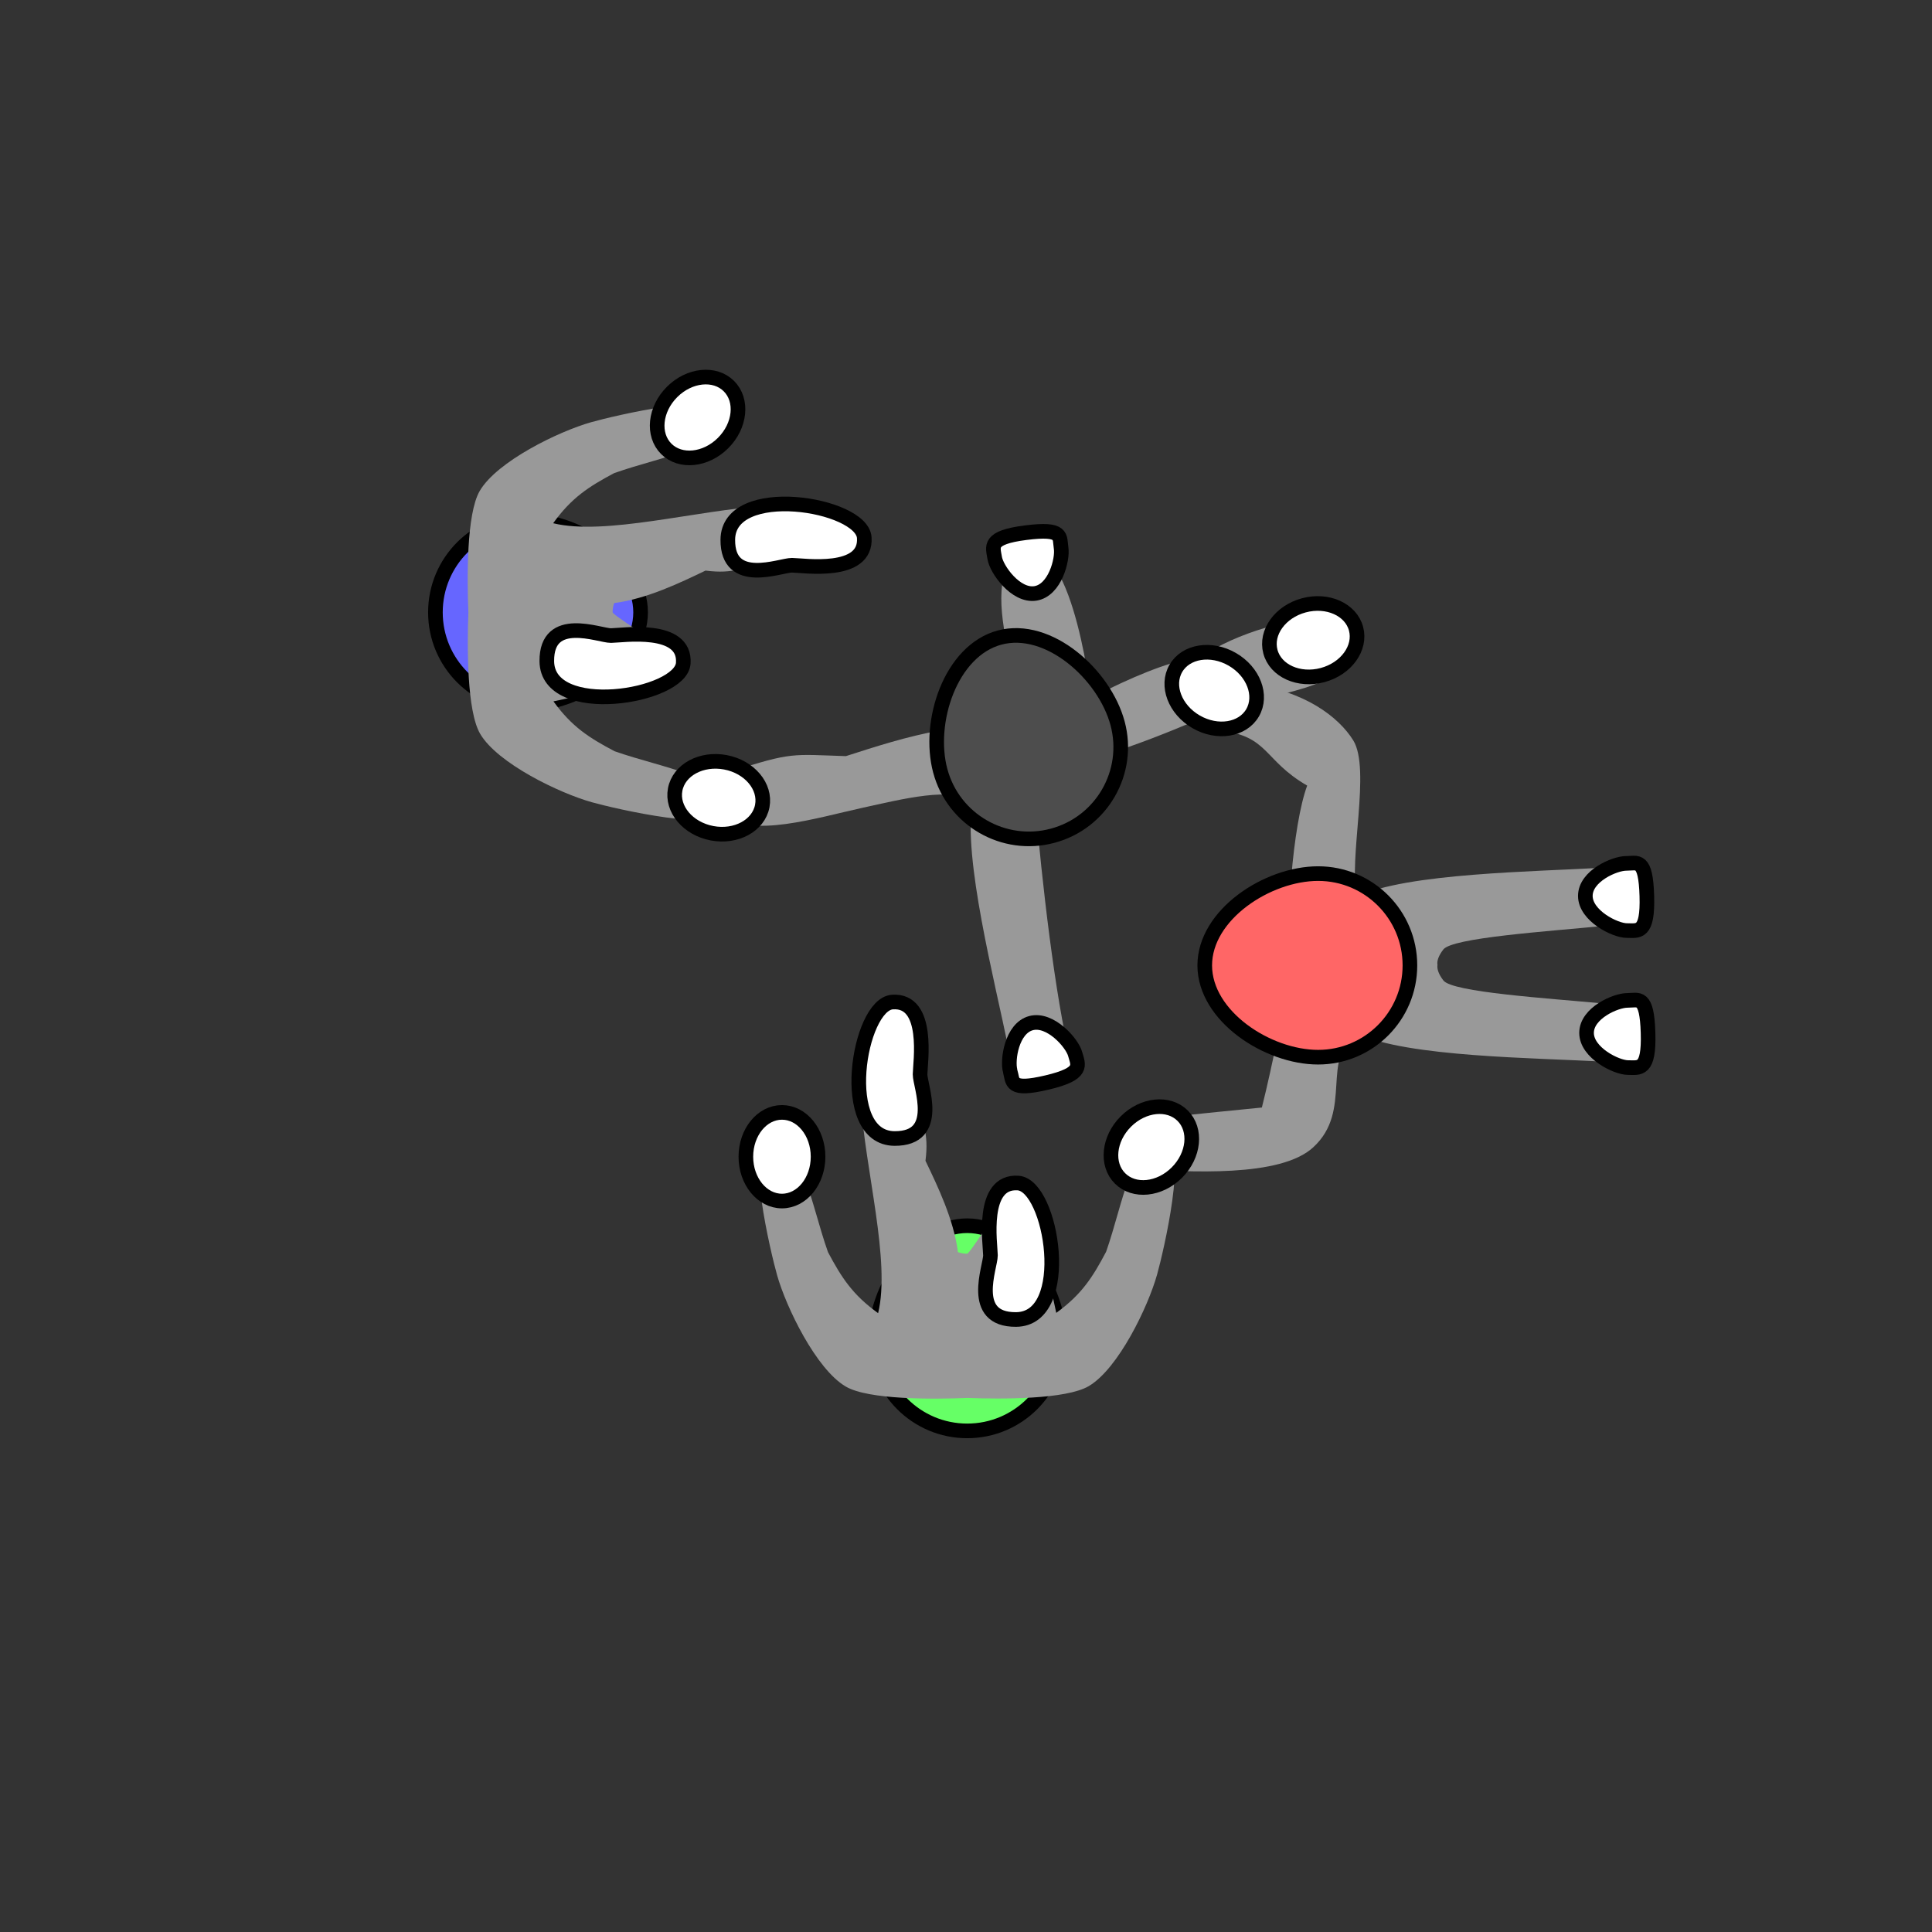 <?xml version="1.0" encoding="UTF-8" standalone="no"?>
<!-- Created with Inkscape (http://www.inkscape.org/) -->

<svg
   width="35mm"
   height="35mm"
   viewBox="0 0 35 35"
   version="1.1"
   id="svg1"
   xml:space="preserve"
   inkscape:version="1.4 (e7c3feb100, 2024-10-09)"
   sodipodi:docname="q_p4.svg"
   xmlns:inkscape="http://www.inkscape.org/namespaces/inkscape"
   xmlns:sodipodi="http://sodipodi.sourceforge.net/DTD/sodipodi-0.dtd"
   xmlns="http://www.w3.org/2000/svg"
   xmlns:svg="http://www.w3.org/2000/svg"><rect x="0" y="0" width="35" height="35" fill="#333333" stroke="none"/><sodipodi:namedview
     id="namedview1"
     pagecolor="#ffffff"
     bordercolor="#000000"
     borderopacity="0.25"
     inkscape:showpageshadow="2"
     inkscape:pageopacity="0.0"
     inkscape:pagecheckerboard="0"
     inkscape:deskcolor="#d1d1d1"
     inkscape:document-units="mm"
     inkscape:zoom="4.2968333"
     inkscape:cx="56.90237"
     inkscape:cy="71.564331"
     inkscape:window-width="1916"
     inkscape:window-height="948"
     inkscape:window-x="0"
     inkscape:window-y="0"
     inkscape:window-maximized="0"
     inkscape:current-layer="layer1"><sodipodi:guide
       position="0.174,17.54"
       orientation="0,132.283"
       id="guide5"
       inkscape:locked="false" /><sodipodi:guide
       position="34.975,32.106"
       orientation="132.283,0"
       id="guide6"
       inkscape:locked="false" /><sodipodi:guide
       position="35,0"
       orientation="0,-132.283"
       id="guide7"
       inkscape:locked="false" /><sodipodi:guide
       position="17.504,35.914"
       orientation="-132.283,0"
       id="guide8"
       inkscape:locked="false" /></sodipodi:namedview><defs
     id="defs1"><inkscape:path-effect
       effect="mirror_symmetry"
       start_point="17.298,16.235"
       end_point="17.313,7.81"
       center_point="17.306,12.023"
       id="path-effect5"
       is_visible="true"
       lpeversion="1.2"
       lpesatellites=""
       mode="free"
       discard_orig_path="false"
       fuse_paths="true"
       oposite_fuse="false"
       split_items="false"
       split_open="false"
       link_styles="false" /><inkscape:path-effect
       effect="mirror_symmetry"
       start_point="17.298,16.235"
       end_point="17.313,7.81"
       center_point="17.306,12.023"
       id="path-effect5-7"
       is_visible="true"
       lpeversion="1.2"
       lpesatellites=""
       mode="free"
       discard_orig_path="false"
       fuse_paths="true"
       oposite_fuse="false"
       split_items="false"
       split_open="false"
       link_styles="false" /><inkscape:path-effect
       effect="mirror_symmetry"
       start_point="17.298,16.235"
       end_point="17.313,7.81"
       center_point="17.306,12.023"
       id="path-effect5-6"
       is_visible="true"
       lpeversion="1.2"
       lpesatellites=""
       mode="free"
       discard_orig_path="false"
       fuse_paths="true"
       oposite_fuse="false"
       split_items="false"
       split_open="false"
       link_styles="false" /><inkscape:path-effect
       effect="mirror_symmetry"
       start_point="17.298,16.235"
       end_point="17.313,7.81"
       center_point="17.306,12.023"
       id="path-effect5-3"
       is_visible="true"
       lpeversion="1.2"
       lpesatellites=""
       mode="free"
       discard_orig_path="false"
       fuse_paths="true"
       oposite_fuse="false"
       split_items="false"
       split_open="false"
       link_styles="false" /><inkscape:path-effect
       effect="mirror_symmetry"
       start_point="17.298,16.235"
       end_point="17.313,7.81"
       center_point="17.306,12.023"
       id="path-effect5-66"
       is_visible="true"
       lpeversion="1.2"
       lpesatellites=""
       mode="free"
       discard_orig_path="false"
       fuse_paths="true"
       oposite_fuse="false"
       split_items="false"
       split_open="false"
       link_styles="false" /><inkscape:path-effect
       effect="mirror_symmetry"
       start_point="17.298,16.235"
       end_point="17.313,7.81"
       center_point="17.306,12.023"
       id="path-effect5-4"
       is_visible="true"
       lpeversion="1.2"
       lpesatellites=""
       mode="free"
       discard_orig_path="false"
       fuse_paths="true"
       oposite_fuse="false"
       split_items="false"
       split_open="false"
       link_styles="false" /><inkscape:path-effect
       effect="mirror_symmetry"
       start_point="17.298,16.235"
       end_point="17.313,7.81"
       center_point="17.306,12.023"
       id="path-effect5-4-7"
       is_visible="true"
       lpeversion="1.2"
       lpesatellites=""
       mode="free"
       discard_orig_path="false"
       fuse_paths="true"
       oposite_fuse="false"
       split_items="false"
       split_open="false"
       link_styles="false" /><inkscape:path-effect
       effect="mirror_symmetry"
       start_point="17.298,16.235"
       end_point="17.313,7.81"
       center_point="17.306,12.023"
       id="path-effect5-41"
       is_visible="true"
       lpeversion="1.2"
       lpesatellites=""
       mode="free"
       discard_orig_path="false"
       fuse_paths="true"
       oposite_fuse="false"
       split_items="false"
       split_open="false"
       link_styles="false" /><inkscape:path-effect
       effect="mirror_symmetry"
       start_point="17.298,16.235"
       end_point="17.313,7.81"
       center_point="17.306,12.023"
       id="path-effect5-4-0"
       is_visible="true"
       lpeversion="1.2"
       lpesatellites=""
       mode="free"
       discard_orig_path="false"
       fuse_paths="true"
       oposite_fuse="false"
       split_items="false"
       split_open="false"
       link_styles="false" /><inkscape:path-effect
       effect="mirror_symmetry"
       start_point="17.494,16.3"
       end_point="17.509,7.876"
       center_point="17.502,12.088"
       id="path-effect5-4-0-9"
       is_visible="true"
       lpeversion="1.2"
       lpesatellites=""
       mode="free"
       discard_orig_path="false"
       fuse_paths="true"
       oposite_fuse="false"
       split_items="false"
       split_open="false"
       link_styles="false" /><inkscape:path-effect
       effect="mirror_symmetry"
       start_point="17.298,16.235"
       end_point="17.313,7.81"
       center_point="17.306,12.023"
       id="path-effect5-4-0-0"
       is_visible="true"
       lpeversion="1.2"
       lpesatellites=""
       mode="free"
       discard_orig_path="false"
       fuse_paths="true"
       oposite_fuse="false"
       split_items="false"
       split_open="false"
       link_styles="false" /><inkscape:path-effect
       effect="mirror_symmetry"
       start_point="17.494,16.3"
       end_point="17.509,7.876"
       center_point="17.502,12.088"
       id="path-effect5-4-0-9-7"
       is_visible="true"
       lpeversion="1.2"
       lpesatellites=""
       mode="free"
       discard_orig_path="false"
       fuse_paths="true"
       oposite_fuse="false"
       split_items="false"
       split_open="false"
       link_styles="false" /><inkscape:path-effect
       effect="mirror_symmetry"
       start_point="17.494,16.3"
       end_point="17.509,7.876"
       center_point="17.502,12.088"
       id="path-effect5-4-0-9-3"
       is_visible="true"
       lpeversion="1.2"
       lpesatellites=""
       mode="free"
       discard_orig_path="false"
       fuse_paths="true"
       oposite_fuse="false"
       split_items="false"
       split_open="false"
       link_styles="false" /><inkscape:path-effect
       effect="mirror_symmetry"
       start_point="17.298,16.235"
       end_point="17.313,7.81"
       center_point="17.306,12.023"
       id="path-effect5-4-6"
       is_visible="true"
       lpeversion="1.2"
       lpesatellites=""
       mode="free"
       discard_orig_path="false"
       fuse_paths="true"
       oposite_fuse="false"
       split_items="false"
       split_open="false"
       link_styles="false" /><inkscape:path-effect
       effect="mirror_symmetry"
       start_point="17.494,16.3"
       end_point="17.509,7.876"
       center_point="17.502,12.088"
       id="path-effect5-4-0-9-72"
       is_visible="true"
       lpeversion="1.2"
       lpesatellites=""
       mode="free"
       discard_orig_path="false"
       fuse_paths="true"
       oposite_fuse="false"
       split_items="false"
       split_open="false"
       link_styles="false" /><inkscape:path-effect
       effect="mirror_symmetry"
       start_point="17.494,16.3"
       end_point="17.509,7.876"
       center_point="17.502,12.088"
       id="path-effect5-4-0-9-72-8"
       is_visible="true"
       lpeversion="1.2"
       lpesatellites=""
       mode="free"
       discard_orig_path="false"
       fuse_paths="true"
       oposite_fuse="false"
       split_items="false"
       split_open="false"
       link_styles="false" /><inkscape:path-effect
       effect="mirror_symmetry"
       start_point="17.298,16.235"
       end_point="17.313,7.81"
       center_point="17.306,12.023"
       id="path-effect5-4-6-1"
       is_visible="true"
       lpeversion="1.2"
       lpesatellites=""
       mode="free"
       discard_orig_path="false"
       fuse_paths="true"
       oposite_fuse="false"
       split_items="false"
       split_open="false"
       link_styles="false" /><inkscape:path-effect
       effect="mirror_symmetry"
       start_point="17.298,16.235"
       end_point="17.313,7.81"
       center_point="17.306,12.023"
       id="path-effect5-4-6-2"
       is_visible="true"
       lpeversion="1.2"
       lpesatellites=""
       mode="free"
       discard_orig_path="false"
       fuse_paths="true"
       oposite_fuse="false"
       split_items="false"
       split_open="false"
       link_styles="false" /></defs><g
     inkscape:label="Layer 1"
     inkscape:groupmode="layer"
     id="layer1"><path
       style="fill:#999999;fill-opacity:1;stroke:none;stroke-width:0.265;stroke-dasharray:none;stroke-opacity:1"
       d="m 29.332,18.726 c 0.004,0.262 -0.082,0.518 -0.262,0.508 -1.252,-0.072 -3.577,-0.081 -4.482,-0.51 -0.679,0.438 -0.068,1.392 -0.799,2.062 -0.594,0.545 -2.217,0.451 -3.285,0.383 -0.082,-0.368 -0.028,-0.421 0.051,-0.867 0.906,-0.101 2.305,-0.238 2.305,-0.238 0.194,-0.768 0.416,-1.915 0.539,-2.578 -0.125,-0.662 0.018,-2.548 0.282,-3.254 -0.8,-0.462 -0.69,-0.903 -1.597,-1 -0.081,-0.446 0.48,-0.468 0.561,-0.836 0.976,0.113 1.607,0.59 1.871,1.018 0.321,0.521 -0.091,2.149 0.066,2.83 0.904,-0.432 3.23,-0.45 4.482,-0.527 0.359,-0.022 0.346,1.022 -0.012,1.057 -1.03,0.101 -2.744,0.213 -2.906,0.428 -0.092,0.121 -0.116,0.211 -0.105,0.279 -0.01,0.068 0.015,0.16 0.107,0.281 0.163,0.214 1.876,0.321 2.906,0.418 0.179,0.017 0.273,0.285 0.277,0.547 z"
       id="path4-6"
       sodipodi:nodetypes="cscssscccccscscscssc" /><path
       id="path1-3"
       style="fill:#ff6666;fill-opacity:1;stroke:#000000;stroke-width:0.265"
       d="m 23.879,15.826 c -0.918,0 -2.054,0.744 -2.054,1.663 0,0.918 1.136,1.663 2.054,1.663 0.918,0 1.663,-0.744 1.663,-1.663 0,-0.918 -0.744,-1.663 -1.663,-1.663 z"
       sodipodi:nodetypes="zzzzz" /><path
       id="path1-7-1-1"
       style="fill:#ffffff;stroke:#000000;stroke-width:0.265;stroke-dasharray:none"
       d="m 29.48,18.123 c -0.207,0 -0.738,0.228 -0.738,0.589 0,0.361 0.542,0.628 0.749,0.628 0.207,0 0.386,0.07 0.365,-0.628 -0.021,-0.698 -0.168,-0.589 -0.375,-0.589 z"
       sodipodi:nodetypes="ssszs" /><path
       id="path1-7-1-9-7"
       style="fill:#ffffff;stroke:#000000;stroke-width:0.265;stroke-dasharray:none"
       d="m 29.458,15.641 c -0.207,0 -0.738,0.228 -0.738,0.589 0,0.361 0.542,0.628 0.749,0.628 0.207,0 0.386,0.07 0.365,-0.628 -0.021,-0.698 -0.168,-0.589 -0.375,-0.589 z"
       sodipodi:nodetypes="ssszs" /><path
       style="fill:#999999;fill-opacity:1;stroke:none;stroke-width:0.1"
       d="m 18.684,13.122 c 0,0 -1.159,-2.866 -0.095,-3.13 0.874,-0.217 1.198,2.789 1.198,2.789 z"
       id="path2"
       sodipodi:nodetypes="cscc"
       inkscape:transform-center-x="0.28970014"
       inkscape:transform-center-y="-4.4820361" /><path
       id="path1-7-1-1-6"
       style="fill:#ffffff;stroke:#000000;stroke-width:0.265;stroke-dasharray:none"
       d="m 19.223,9.929 c 0.032,0.205 -0.11,0.765 -0.466,0.821 -0.357,0.056 -0.705,-0.437 -0.737,-0.642 -0.032,-0.205 -0.13,-0.37 0.563,-0.458 0.693,-0.088 0.608,0.074 0.64,0.279 z"
       sodipodi:nodetypes="ssszs"
       inkscape:transform-center-x="0.64154719"
       inkscape:transform-center-y="-5.8428622" /><path
       style="fill:#999999;fill-opacity:1;stroke:none;stroke-width:0.265;stroke-dasharray:none;stroke-opacity:1"
       d="m 21.956,12.928 c 0.642,-0.288 2.186,-0.419 2.275,-0.85 0.057,-0.276 0.021,-0.658 -0.442,-0.828 -0.243,-0.089 -1.421,0.206 -2.041,0.665 -0.765,0.013 -2.659,1.043 -3.067,1.39 -1.014,-0.368 -2.302,0.054 -3.357,0.393 -0.977,-0.031 -0.974,-0.078 -2.07,0.276 -0.226,0.514 -0.381,0.352 -0.083,0.763 0.345,0.476 1.683,0.065 2.441,-0.1 0.736,-0.161 1.658,-0.399 2.008,-0.103 -0.184,0.985 0.401,3.237 0.651,4.466 0.071,0.352 1.076,0.07 1.018,-0.285 -0.264,-1.331 -0.487,-3.428 -0.58,-4.756 0.88,-0.032 2.558,-0.724 3.248,-1.033 z"
       id="path4-6-8"
       sodipodi:nodetypes="sssccccssccccs"
       inkscape:transform-center-x="0.6244653"
       inkscape:transform-center-y="-0.83424549" /><ellipse
       style="fill:#ffffff;fill-opacity:1;stroke:#000000;stroke-width:0.265;stroke-dasharray:none;stroke-opacity:1"
       id="path1-7-2-9-9-1-3-1"
       cx="-17.36"
       cy="19.978"
       rx="0.654"
       ry="0.803"
       transform="rotate(-105)"
       inkscape:transform-center-x="-4.5375522"
       inkscape:transform-center-y="-4.4354059" /><path
       id="path1-3-8"
       style="fill:#4d4d4d;fill-opacity:1;stroke:#000000;stroke-width:0.265"
       d="m 17.034,13.965 c -0.238,-0.887 0.187,-2.177 1.074,-2.415 0.887,-0.238 1.9,0.667 2.138,1.554 0.238,0.887 -0.289,1.799 -1.176,2.036 -0.887,0.238 -1.799,-0.289 -2.036,-1.176 z"
       sodipodi:nodetypes="zzzzz"
       inkscape:transform-center-x="0.61765513"
       inkscape:transform-center-y="-2.6792647" /><path
       id="path1-7-1-9-7-31"
       style="fill:#ffffff;stroke:#000000;stroke-width:0.265;stroke-dasharray:none"
       d="m 18.3,19.401 c -0.054,-0.2 0.029,-0.772 0.378,-0.866 0.349,-0.093 0.747,0.361 0.8,0.561 0.054,0.2 0.168,0.355 -0.512,0.515 -0.68,0.16 -0.612,-0.01 -0.666,-0.21 z"
       sodipodi:nodetypes="ssszs"
       inkscape:transform-center-x="0.35100073"
       inkscape:transform-center-y="3.0655429" /><path
       id="path1-3-0-4"
       style="fill:#66ff66;fill-opacity:1;stroke:#000000;stroke-width:0.265"
       d="m 15.859,24.259 c 10e-7,-0.918 0.744,-2.054 1.663,-2.054 0.918,-1e-6 1.663,1.136 1.663,2.054 -10e-7,0.918 -0.744,1.663 -1.663,1.663 -0.918,1e-6 -1.663,-0.744 -1.663,-1.663 z"
       sodipodi:nodetypes="zzzzz" /><path
       style="fill:#999999;fill-opacity:1;stroke:none;stroke-width:0.265;stroke-dasharray:none;stroke-opacity:1"
       d="m 19.135,23.784 c 0.46,-0.333 0.661,-0.647 0.904,-1.109 0.323,-0.924 0.432,-1.969 1.064,-1.953 0.425,0.011 -0.02,1.934 -0.141,2.367 -0.163,0.583 -0.703,1.709 -1.24,2.023 -0.412,0.241 -1.574,0.236 -2.197,0.213 -0.624,0.025 -1.788,0.035 -2.201,-0.205 -0.538,-0.313 -1.081,-1.435 -1.246,-2.018 -0.122,-0.433 -0.575,-2.357 -0.15,-2.369 0.633,-0.019 0.746,1.029 1.072,1.951 0.245,0.461 0.447,0.774 0.908,1.105 0.23,-0.945 -0.237,-2.597 -0.314,-3.85 -0.022,-0.359 1.02,-0.424 1.055,-0.066 0.05,0.515 0.184,0.627 0.117,1.156 0.217,0.453 0.512,1.061 0.588,1.654 0.059,0.022 0.115,0.03 0.166,0.029 0.051,9.9e-5 0.538,-0.794 0.597,-0.816 0.61,-0.121 0.804,0.891 1.018,1.887 z"
       id="path4-6-3-2-0"
       sodipodi:nodetypes="cscccccssscsscccccc" /><ellipse
       style="fill:#ffffff;fill-opacity:1;stroke:#000000;stroke-width:0.265;stroke-dasharray:none;stroke-opacity:1"
       id="path1-7-2-9-9-1-3-4"
       cx="-14.166"
       cy="-20.955"
       rx="0.654"
       ry="0.803"
       transform="scale(-1)" /><path
       id="path1-7-1-1-4-1"
       style="fill:#ffffff;stroke:#000000;stroke-width:0.265;stroke-dasharray:none"
       d="m 18.445,21.432 c -0.683,-0.048 -0.504,1.103 -0.502,1.31 0.002,0.207 -0.396,1.168 0.463,1.162 1.043,-0.007 0.653,-2.428 0.038,-2.472 z"
       sodipodi:nodetypes="sszs" /><path
       id="path1-7-1-1-4-5-9"
       style="fill:#ffffff;stroke:#000000;stroke-width:0.265;stroke-dasharray:none"
       d="m 16.166,18.153 c 0.683,-0.048 0.504,1.103 0.502,1.31 -0.002,0.207 0.396,1.168 -0.463,1.162 -1.043,-0.007 -0.653,-2.428 -0.038,-2.472 z"
       sodipodi:nodetypes="sszs" /><ellipse
       style="fill:#ffffff;fill-opacity:1;stroke:#000000;stroke-width:0.265;stroke-dasharray:none;stroke-opacity:1"
       id="path1-7-2-9-9-1"
       cx="29.447"
       cy="0.055"
       rx="0.654"
       ry="0.803"
       transform="matrix(0.707,0.707,0.707,-0.707,0,0)" /><path
       id="path1-3-0-4-6"
       style="fill:#6666ff;fill-opacity:1;stroke:#000000;stroke-width:0.265"
       d="m 9.551,9.43 c 0.918,10e-7 2.054,0.744 2.054,1.663 10e-7,0.918 -1.136,1.663 -2.054,1.663 -0.918,-1e-6 -1.663,-0.744 -1.663,-1.663 0,-0.918 0.744,-1.663 1.663,-1.663 z"
       sodipodi:nodetypes="zzzzz" /><path
       style="fill:#999999;fill-opacity:1;stroke:none;stroke-width:0.265;stroke-dasharray:none;stroke-opacity:1"
       d="m 10.026,12.706 c 0.333,0.46 0.647,0.661 1.109,0.904 0.924,0.323 1.969,0.432 1.953,1.064 -0.011,0.425 -1.934,-0.02 -2.367,-0.141 -0.583,-0.163 -1.709,-0.703 -2.023,-1.24 -0.241,-0.412 -0.236,-1.574 -0.213,-2.197 -0.025,-0.624 -0.035,-1.788 0.205,-2.201 0.313,-0.538 1.435,-1.081 2.018,-1.246 0.433,-0.122 2.357,-0.575 2.369,-0.15 0.019,0.633 -1.029,0.746 -1.951,1.072 -0.461,0.245 -0.774,0.447 -1.105,0.908 0.945,0.23 2.597,-0.237 3.85,-0.314 0.359,-0.022 0.424,1.02 0.066,1.055 -0.515,0.05 -0.627,0.184 -1.156,0.117 -0.453,0.217 -1.061,0.512 -1.654,0.588 -0.022,0.059 -0.03,0.115 -0.029,0.166 -9.8e-5,0.051 0.794,0.538 0.816,0.597 0.121,0.61 -0.891,0.804 -1.887,1.018 z"
       id="path4-6-3-2-0-4"
       sodipodi:nodetypes="cscccccssscsscccccc" /><ellipse
       style="fill:#ffffff;fill-opacity:1;stroke:#000000;stroke-width:0.265;stroke-dasharray:none;stroke-opacity:1"
       id="path1-7-2-9-9-1-3-3"
       cx="-14.284"
       cy="3.588"
       rx="0.654"
       ry="0.803"
       transform="rotate(-135)" /><path
       id="path1-7-1-1-4-1-0"
       style="fill:#ffffff;stroke:#000000;stroke-width:0.265;stroke-dasharray:none"
       d="m 12.378,12.016 c 0.048,-0.683 -1.103,-0.504 -1.31,-0.502 -0.207,0.002 -1.168,-0.396 -1.162,0.463 0.007,1.043 2.428,0.653 2.472,0.038 z"
       sodipodi:nodetypes="sszs" /><path
       id="path1-7-1-1-4-5-9-3"
       style="fill:#ffffff;stroke:#000000;stroke-width:0.265;stroke-dasharray:none"
       d="m 15.657,9.738 c 0.048,0.683 -1.103,0.504 -1.31,0.502 -0.207,-0.002 -1.168,0.396 -1.162,-0.463 0.007,-1.043 2.428,-0.653 2.472,-0.038 z"
       sodipodi:nodetypes="sszs" /><ellipse
       style="fill:#ffffff;fill-opacity:1;stroke:#000000;stroke-width:0.265;stroke-dasharray:none;stroke-opacity:1"
       id="path1-7-2-9-9-1-3-9-9-8-5-4"
       cx="-11.776"
       cy="15.483"
       rx="0.654"
       ry="0.803"
       transform="rotate(-79.272)" /><ellipse
       style="fill:#ffffff;fill-opacity:1;stroke:#000000;stroke-width:0.265;stroke-dasharray:none;stroke-opacity:1"
       id="path1-7-2-9-9-1-3-1-6"
       cx="0.164"
       cy="25.305"
       rx="0.654"
       ry="0.803"
       transform="rotate(-60)"
       inkscape:transform-center-x="-0.033262524"
       inkscape:transform-center-y="0.041438518" /></g></svg>
